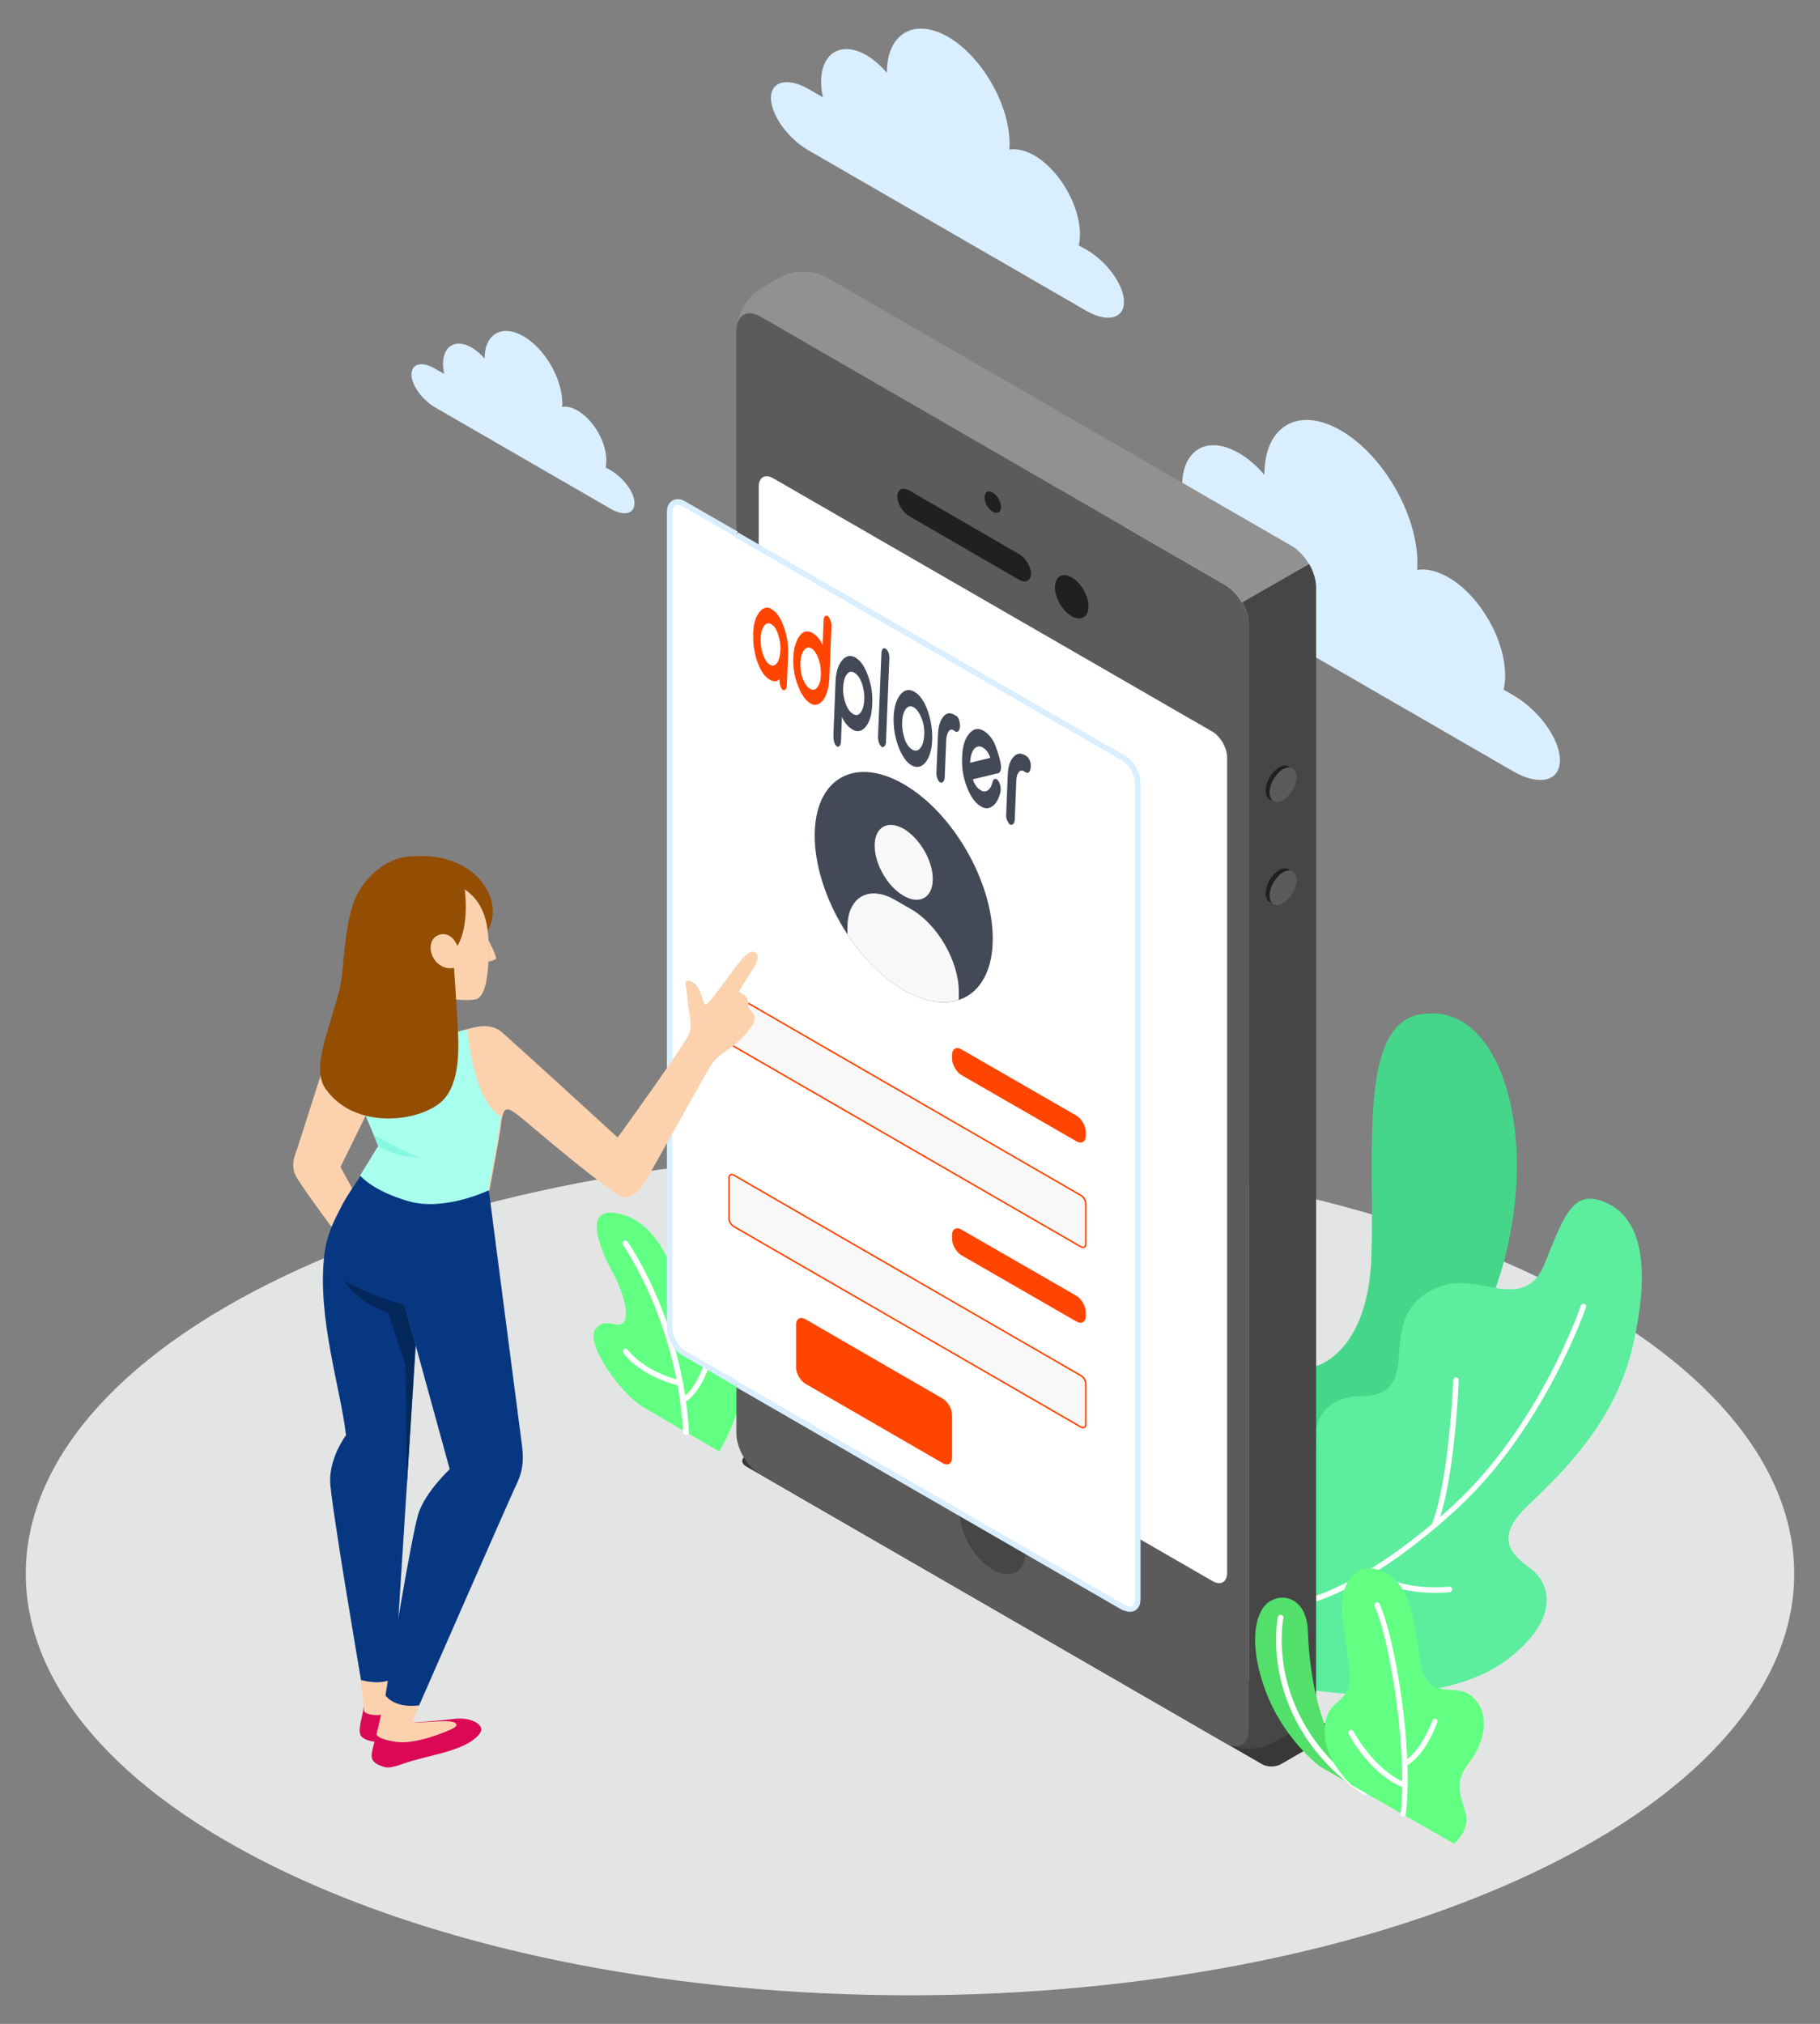 <svg enable-background="new 0 0 594.9 661.5" version="1.1" viewBox="0 0 594.9 661.5" xml:space="preserve" xmlns="http://www.w3.org/2000/svg">
<rect x="0" y="0" width="594.9" height="661.5" fill="#808080" stroke="none"/>
<style type="text/css">
	.st0{opacity:0.8;fill:#434956;}
	.st1{opacity:0.68;fill:#434956;}
	.st2{fill:#F8F8F8;}
	.st3{fill:#FF4500;}
	.st4{fill:#434956;}
	.st5{fill:#F8F8F8;stroke:#434956;stroke-miterlimit:10;}
	.st6{fill:#E83B05;}
	.st7{fill:url(#SVGID_1_);}
	.st8{fill:#108594;}
	.st9{fill:url(#SVGID_2_);}
	.st10{fill:url(#SVGID_3_);}
	.st11{fill:url(#SVGID_4_);}
	.st12{fill:url(#SVGID_5_);}
	.st13{fill:url(#SVGID_6_);}
	.st14{fill:url(#SVGID_7_);}
	.st15{fill:url(#SVGID_8_);}
	.st16{fill:url(#SVGID_9_);}
	.st17{fill:url(#SVGID_10_);}
	.st18{fill:#001848;}
	.st19{fill:#E6E7E8;}
	.st20{fill:#A7A9AC;}
	.st21{fill:url(#SVGID_11_);}
	.st22{fill:url(#SVGID_12_);}
	.st23{fill:#FDCBB2;}
	.st24{fill:#F69F76;}
	.st25{fill:#FDAC2B;}
	.st26{fill:url(#SVGID_13_);}
	.st27{fill:url(#SVGID_14_);}
	.st28{fill:url(#SVGID_15_);}
	.st29{fill:#133472;}
	.st30{fill:#FFFFFF;}
	.st31{opacity:0.71;fill:#FFFFFF;}
	.st32{fill:#F8F8F8;stroke:#FF4500;stroke-miterlimit:10;}
	.st33{fill:#DDDDDD;}
	.st34{fill:url(#SVGID_16_);}
	.st35{fill:url(#SVGID_17_);}
	.st36{fill:url(#SVGID_18_);}
	.st37{fill:url(#SVGID_19_);}
	.st38{fill:url(#SVGID_20_);}
	.st39{fill:url(#SVGID_21_);}
	.st40{fill:url(#SVGID_22_);}
	.st41{fill:url(#SVGID_23_);}
	.st42{fill:url(#SVGID_24_);}
	.st43{fill:url(#SVGID_25_);}
	.st44{fill:#D83807;}
	.st45{fill:url(#SVGID_26_);}
	.st46{fill:url(#SVGID_27_);}
	.st47{fill:url(#SVGID_28_);}
	.st48{fill:#393B3F;}
	.st49{fill:url(#SVGID_29_);}
	.st50{fill:url(#SVGID_30_);}
	.st51{fill:url(#SVGID_31_);}
	.st52{fill:url(#SVGID_32_);}
	.st53{fill:url(#SVGID_33_);}
	.st54{fill:url(#SVGID_34_);}
	.st55{fill:url(#SVGID_35_);}
	.st56{fill:url(#SVGID_36_);}
	.st57{fill:url(#SVGID_37_);}
	.st58{fill:url(#SVGID_38_);}
	.st59{fill:url(#SVGID_39_);}
	.st60{fill:url(#SVGID_40_);}
	.st61{fill:url(#SVGID_41_);}
	.st62{fill:url(#SVGID_42_);}
	.st63{fill:url(#SVGID_43_);}
	.st64{fill:#E3E5E4;}
	.st65{fill:#D9EEFF;}
	.st66{fill:#383838;}
	.st67{fill:#61FF82;}
	.st68{fill:#45D68A;}
	.st69{fill:#5DED9E;}
	.st70{fill:#5B5B5B;}
	.st71{fill:#919191;}
	.st72{fill:#464646;}
	.st73{fill:#202020;}
	.st74{fill:#F8F8F8;stroke:#FF4500;stroke-width:0.5;stroke-miterlimit:10;}
	.st75{fill:#FCD2AE;}
	.st76{fill:#DB0955;}
	.st77{fill:#934E03;}
	.st78{fill:#083782;}
	.st79{fill:#05285B;}
	.st80{fill:#A9FFEE;}
	.st81{fill:#86F7E2;}
	.st82{fill:#53E06A;}
</style>

	<path id="XMLID_225_" class="st64" d="m501.8 611.8c-112.9 53.8-295.8 53.8-408.7 0s-112.9-141 0-194.8 295.8-53.8 408.7 0 112.9 141 0 194.8z" fill="#fff"/>
	
		<path id="XMLID_224_" class="st65" d="m381.4 161.7 5.8 3.4c-0.5-2.2-0.8-4.3-0.8-6.3 0-11.9 8.3-16.7 18.6-10.7 3 1.7 5.8 4.2 8.3 7.1v-0.1c0-16 11.2-22.4 25-14.4s25 27.4 25 43.3c0 0.8 0 1.6-0.1 2.3 2.9-0.5 6.4 0.2 10.2 2.4 10.3 5.9 18.6 20.3 18.6 32.2 0 1.6-0.2 3.1-0.5 4.5l3.1 1.8c8.5 4.9 15.3 14.4 15.3 21.3s-6.9 8.5-15.3 3.6l-113.2-65.4c-8.5-4.9-15.3-14.4-15.3-21.3 0-7 6.8-8.6 15.3-3.7z" fill="#fff"/>
		<path id="XMLID_223_" class="st66" d="m412.5 576.6-168.6-97.3c-1.7-1-1.7-2.6 0-3.6l15.6-9c1.7-1 4.5-1 6.2 0l168.6 97.3c1.7 1 1.7 2.6 0 3.6l-15.6 9c-1.7 1-4.5 1-6.2 0z" fill="#383838"/>
		<g id="XMLID_221_">
			<path id="XMLID_222_" class="st67" d="m235.1 474.4s7.8-12.7 8.6-26.5-2.3-19.5-6.4-21.2c-4.2-1.6-4.5 3.4-6.6 6.4s-6.5 1.3-8.1-8.1c-1.6-9.3-7.5-25.2-19.7-28.2-13.5-3.3-6.2 12.4-2.9 18.6 3.4 6.2 6 14.5 3.8 16.8s-5.7-1.9-9 2c-4 4.7 8.4 21.7 15.6 25.8z" fill="#baf0d4"/><g fill="#fff">
			<path class="st30" d="m224.3 469.1c0.1 0 0.1 0 0 0 0.5 0 0.9-0.5 0.9-0.9-2-36.7-19.9-62.2-20.1-62.4-0.3-0.4-0.8-0.5-1.3-0.2-0.4 0.3-0.5 0.8-0.2 1.3 0.2 0.2 17.8 25.3 19.7 61.5 0.2 0.3 0.6 0.7 1 0.7z"/>
			<path class="st30" d="m223.3 458.5c0.1 0 0.3 0 0.4-0.1 5-2.8 7.8-11 7.9-11.4 0.2-0.5-0.1-1-0.6-1.1-0.5-0.2-1 0.1-1.1 0.6 0 0.1-2.7 7.9-7.1 10.4-0.4 0.2-0.6 0.8-0.4 1.2 0.3 0.2 0.6 0.4 0.9 0.4z"/>
			<path class="st30" d="m222.4 453.1c0.4 0 0.8-0.3 0.9-0.7 0.1-0.5-0.2-1-0.6-1.1-12.9-3.3-17.4-10.1-17.5-10.1-0.3-0.4-0.8-0.5-1.2-0.3-0.4 0.3-0.5 0.8-0.3 1.2 0.2 0.3 4.8 7.4 18.5 10.9 0.1 0 0.2 0.1 0.2 0.1z"/>
		</g></g>
		<g id="XMLID_216_">
			<g id="XMLID_219_">
				<path id="XMLID_220_" class="st68" d="m430.2 446.5s17.2-4.2 18.1-36.4c1-34.8-4.2-75.3 16.1-78.6s31.7 21.6 31.4 50.5c-0.2 25.4-10.4 80.4-65.6 91.2z" fill="#baf0d4"/>
				<path class="st68" d="m430.2 469.9h0.2c12.4-2.3 22.5-9.1 30-20.3 22.3-33.2 15.3-95.3 13-106.1-0.1-0.5-0.6-0.8-1.1-0.7s-0.8 0.6-0.7 1.1c2.3 10.7 9.2 72-12.7 104.7-7.2 10.8-16.9 17.3-28.8 19.5-0.5 0.1-0.8 0.6-0.7 1 0 0.5 0.3 0.8 0.8 0.8z" fill="#45d68a"/>
			</g>
			<g id="XMLID_217_">
				<path id="XMLID_218_" class="st69" d="m430.2 552.6c17.8 2.4 46.7 2.4 63.3-10.8 16.6-13.1 13.2-24.4 6.8-29.1s-12-10.1-0.9-20.6c11-10.5 28.7-27.3 34.4-52.5s2.9-41-8.4-46.3c-10.9-5.1-13.8 3-20.5 19.7s-21.7 2.4-34.6 7.6-12.4 15.5-13.2 24.4-5.1 11.3-12.3 11.3c-7.3 0-14.6 4.2-14.6 12.6z" fill="#e3f9ee"/><g fill="#fff">
				<path class="st30" d="m430.2 523.3h0.2c0.8-0.2 19.2-5.6 45.9-30.2 28.5-26.2 42-65.5 42.1-65.8 0.2-0.5-0.1-1-0.6-1.1-0.5-0.2-1 0.1-1.1 0.6-0.1 0.4-13.5 39.2-41.6 65.1-26.4 24.3-45 29.7-45.2 29.7-0.5 0.1-0.8 0.6-0.6 1.1 0.1 0.3 0.5 0.6 0.9 0.6z"/>
				<path class="st30" d="m468.9 499.4c0.4 0 0.7-0.2 0.8-0.6 5.8-14.8 7.1-46.4 7.1-47.7 0-0.5-0.4-0.9-0.9-0.9s-0.9 0.4-0.9 0.9c0 0.3-1.3 32.7-7 47.2-0.2 0.5 0 1 0.5 1.2 0.2-0.2 0.3-0.1 0.4-0.1z"/>
				<path class="st30" d="m469 520.6c2.8 0 4.7-0.2 4.9-0.2 0.5-0.1 0.8-0.5 0.8-1-0.1-0.5-0.5-0.9-1-0.8-0.2 0-16.9 1.9-24.5-5.9-0.3-0.4-0.9-0.4-1.3 0-0.4 0.3-0.4 0.9 0 1.3 5.7 5.7 15.3 6.6 21.1 6.6z"/>
			</g></g>
		</g>
		<g id="XMLID_202_">
			<path id="XMLID_215_" class="st70" d="m248.5 103.4 152 87.8c4.3 2.5 7.8 8.5 7.8 13.4v360.6c0 5-3.5 7-7.8 4.5l-152-87.8c-4.3-2.5-7.8-8.5-7.8-13.4v-360.6c0.1-5 3.5-7 7.8-4.5z" fill="#303030"/>
			<path id="XMLID_214_" class="st71" d="m400.5 191.2-152-87.8c-3.8-2.2-7-0.8-7.6 3 0.6-4.6 3.8-9.7 7.6-12l6.3-3.7c4.3-2.5 11.2-2.5 15.5 0l152 87.8c2.1 1.2 4.1 3.4 5.5 5.8l-21.8 12.7c-1.4-2.5-3.3-4.6-5.5-5.8z" fill="#5c5c5c"/>
			<path id="XMLID_213_" class="st72" d="m430.2 552.6c0 5-3.5 11-7.8 13.4l-6.3 3.7c-3.9 2.2-9.9 2.4-14.2 0.6 3.7 1.4 6.4-0.7 6.4-5.1v-360.6c0-2.5-0.9-5.2-2.3-7.7l21.9-12.6c1.4 2.4 2.3 5.2 2.3 7.7z" fill="#464646"/>
			<path id="XMLID_212_" class="st30" d="m396.4 239.2-143.7-82.9c-2.6-1.5-4.7-0.3-4.7 2.7v266.8c0 3 2.1 6.6 4.7 8.1l143.7 82.9c2.6 1.5 4.7 0.3 4.7-2.7v-266.8c-0.1-3-2.2-6.6-4.7-8.1z" fill="#fff"/>
			<path id="XMLID_211_" class="st73" d="m324.5 161c1.5 0.9 2.7 3 2.7 4.7s-1.2 2.4-2.7 1.6c-1.5-0.9-2.7-3-2.7-4.7 0-1.8 1.2-2.5 2.7-1.6z" fill="#202020"/>
			<path id="XMLID_210_" class="st72" d="m324.5 488.1c6 3.4 10.8 11.8 10.8 18.7s-4.8 9.7-10.8 6.2c-6-3.4-10.8-11.8-10.8-18.7 0-6.8 4.9-9.6 10.8-6.2z" fill="#464646"/>
			<g id="XMLID_207_" fill="#202020">
				<path id="XMLID_209_" class="st73" d="m350.3 188.7c3 1.7 5.5 6 5.5 9.5s-2.4 4.9-5.5 3.2c-3-1.7-5.5-6-5.5-9.5 0.1-3.5 2.5-4.9 5.5-3.2z"/>
				<path id="XMLID_208_" class="st73" d="m337 187.5c0 2.3-1.7 3.2-3.9 2l-35.9-20.8c-2.1-1.2-3.9-4.1-3.9-6.4s1.7-3.2 3.9-2l35.9 20.8c2.1 1.2 3.9 4.1 3.9 6.4z"/>
			</g>
			<path id="XMLID_206_" class="st73" d="m418.1 250.8c-2.4 1.4-4.4 4.8-4.4 7.6s2 3.9 4.4 2.5 4.4-4.8 4.4-7.6c-0.1-2.8-2-3.9-4.4-2.5z" fill="#202020"/>
			<path id="XMLID_205_" class="st73" d="m418.1 284.4c-2.4 1.4-4.4 4.8-4.4 7.6s2 3.9 4.4 2.5 4.4-4.8 4.4-7.6c-0.1-2.7-2-3.9-4.4-2.5z" fill="#202020"/>
			<path id="XMLID_204_" class="st70" d="m419.4 251.4c-2.4 1.4-4.4 4.8-4.4 7.6s2 3.9 4.4 2.5 4.4-4.8 4.4-7.6c0-2.7-2-3.8-4.4-2.5z" fill="#5b5b5b"/>
			<path id="XMLID_203_" class="st70" d="m419.4 285.1c-2.4 1.4-4.4 4.8-4.4 7.6s2 3.9 4.4 2.5 4.4-4.8 4.4-7.6c0-2.7-2-3.9-4.4-2.5z" fill="#5b5b5b"/>
		</g>
		<g id="XMLID_200_">
			<path id="XMLID_201_" class="st30" d="m218.9 167.4c0-3 2.1-4.2 4.7-2.7l17.2 9.9 126.5 73c2.6 1.5 4.7 5.1 4.7 8.1v266.8c0 3-2.1 4.2-4.7 2.7l-126.5-73-17.2-9.9c-2.6-1.5-4.7-5.1-4.7-8.1z" fill="#fff"/>
			<path class="st65" d="m369.3 526.8c0.6 0 1.2-0.1 1.7-0.4 1.2-0.7 1.8-2 1.8-3.8v-266.8c0-3.3-2.2-7.2-5.1-8.8l-126.5-73-0.9 1.6 126.5 73c2.3 1.3 4.2 4.7 4.2 7.3v266.8c0 1.1-0.3 1.9-0.9 2.2s-1.5 0.2-2.4-0.3l-126.5-73-0.9 1.6 126.5 73c0.9 0.3 1.7 0.6 2.5 0.6z" fill="#d9eeff"/>
			<path class="st65" d="m240.3 453 0.9-1.6-17.2-9.9c-2.3-1.3-4.2-4.7-4.2-7.3v-266.8c0-1.1 0.3-1.9 0.9-2.2s1.5-0.2 2.4 0.3l17.2 9.9 0.9-1.6-17.2-9.9c-1.5-0.9-3-1-4.2-0.3s-1.8 2-1.8 3.8v266.8c0 3.3 2.2 7.2 5.1 8.8z" fill="#d9eeff"/>
		</g>
		<path id="XMLID_199_" class="st65" d="m142.2 120.5 3 1.7c-0.2-1.1-0.4-2.2-0.4-3.2 0-6 4.2-8.4 9.4-5.4 1.5 0.9 2.9 2.1 4.2 3.6 0-8.1 5.7-11.3 12.7-7.3s12.7 13.9 12.7 21.9c0 0.4 0 0.8-0.1 1.2 1.5-0.3 3.2 0.1 5.1 1.2 5.2 3 9.4 10.3 9.4 16.3 0 0.8-0.1 1.6-0.2 2.3l1.6 0.9c4.3 2.5 7.8 7.3 7.8 10.8s-3.5 4.3-7.8 1.8l-57.3-33.1c-4.3-2.5-7.8-7.3-7.8-10.8 0-3.6 3.5-4.4 7.7-1.9z" fill="#fff"/>
		<path id="XMLID_198_" class="st65" d="m264.3 29.1 4.7 2.7c-0.4-1.7-0.6-3.4-0.6-5.1 0-9.5 6.7-13.4 14.9-8.6 2.4 1.4 4.6 3.4 6.6 5.7v-0.1c0-12.8 9-18 20.1-11.6 11 6.5 20 22.1 20 34.9 0 0.7 0 1.3-0.1 1.9 2.3-0.4 5.1 0.2 8.2 1.9 8.2 4.8 14.9 16.3 14.9 25.8 0 1.3-0.1 2.5-0.4 3.6l2.5 1.4c6.8 3.9 12.3 11.6 12.3 17.1s-5.5 6.8-12.3 2.9l-90.9-52.5c-6.7-3.9-12.2-11.5-12.2-17.1 0-5.5 5.5-6.8 12.3-2.9z" fill="#fff"/>
		<g id="XMLID_194_">
			<path id="XMLID_197_" class="st4" d="m295.4 256.3c-16.1-9.3-29.1-1.8-29.1 16.8s13 41.2 29.1 50.5 29.1 1.8 29.1-16.8-13-41.2-29.1-50.5z" fill="#434956"/>
			<path id="XMLID_196_" class="st2" d="m295.4 270.9c-5.2-3-9.5-0.6-9.5 5.5 0 6 4.2 13.4 9.5 16.4 5.2 3 9.5 0.6 9.5-5.5s-4.3-13.3-9.5-16.4z" fill="#f8f8f8"/>
			<path id="XMLID_195_" class="st2" d="m277 303.1c0-9.9 7-13.9 15.5-9l5.4 3.1c8.6 5 15.5 17 15.5 26.9v2.7c-5 1.6-11.2 0.8-18-3.2-7-4-13.4-10.6-18.4-18.2z" fill="#f8f8f8"/>
		</g>
		<path id="XMLID_193_" class="st3" d="m351.8 364.6-37.5-21.6c-1.7-1-3.1-0.2-3.1 1.8v1.2c0 2 1.4 4.4 3.1 5.4l37.5 21.6c1.7 1 3.1 0.2 3.1-1.8v-1.2c0-2-1.4-4.4-3.1-5.4z" fill="#ff4500"/>
		<path id="XMLID_192_" class="st74" d="m353.3 390.7-113.4-65.5c-0.9-0.5-1.6-0.1-1.6 0.9v13.2c0 1 0.7 2.2 1.6 2.7l113.4 65.5c0.9 0.5 1.6 0.1 1.6-0.9v-13.2c0-1-0.7-2.2-1.6-2.7z" fill="#f8f8f8" stroke="#ff4500" stroke-miterlimit="10" stroke-width=".5"/>
		<path id="XMLID_191_" class="st3" d="m351.8 423.5-37.5-21.6c-1.7-1-3.1-0.2-3.1 1.8v1.2c0 2 1.4 4.4 3.1 5.4l37.5 21.6c1.7 1 3.1 0.2 3.1-1.8v-1.2c0-2-1.4-4.4-3.1-5.4z" fill="#ff4500"/>
		<path id="XMLID_190_" class="st74" d="m353.3 449.6-113.4-65.5c-0.9-0.5-1.6-0.1-1.6 0.9v13.2c0 1 0.7 2.2 1.6 2.7l113.4 65.5c0.9 0.5 1.6 0.1 1.6-0.9v-13.2c0-1-0.7-2.2-1.6-2.7z" fill="#f8f8f8" stroke="#ff4500" stroke-miterlimit="10" stroke-width=".5"/>
		<path id="XMLID_189_" class="st3" d="m308.1 457.1-44.8-25.9c-1.7-1-3.1-0.2-3.1 1.8v13.9c0 2 1.4 4.4 3.1 5.4l44.8 25.9c1.7 1 3.1 0.2 3.1-1.8v-13.9c0-2-1.4-4.4-3.1-5.4z" fill="#ff4500"/>
		<path id="XMLID_188_" class="st75" d="m201.9 371.8s22-30.4 23.4-34c1-2.7-0.1-6.8-0.3-8.7-0.3-1.9-0.6-6.1-0.9-7.2-0.5-2 2.1-1.6 3.6 0.2 1.5 1.9 2 5.6 2.8 6.2s6.6-7.9 9.7-11.9 5-6.3 6.9-4.9c1.3 1.1 0.3 3.4-1.9 6.7-2.2 3.4-3.2 4.9-3.5 5.7-0.3 0.7 1.5 0.8 2.5 2.3 0.8 1.2 0.1 3.1 1.1 4s2 2.6 0.9 4.4c-1.4 2.4-4.3 5.7-7.6 8s-4.6 3.1-6.6 6.2c-1.9 3.1-19.5 34.8-20.7 36.7s-3.5 5.8-6.9 5.9c-3.5 0.1-31.8-24.3-33.3-25.5-4.7-3.9-6.1-4.5-6.9-1-0.3 1.1-0.4 2.3-0.6 3.8-0.6 4.4-3.6 20.3-3.6 20.3s-14.3 6.9-26.1 3.5-15.8-8.4-15.8-8.4l5.9-9.6c-1.6-4-9-20-11.4-31.3l36.9-6c0.8-0.2 2-0.5 3.5-0.9 2-0.5 7.1-2.3 11.1 1.1 12.6 11.3 37.8 34.4 37.8 34.4" fill="#fcd2ae"/>
		<path id="XMLID_187_" class="st76" d="m128.7 558.2 6.6 9.2s-3.1 1.8-9.6 2c-5.9 0.2-7.6-1.7-7.8-2.2-1-2.1 0.6-6 1-9.3z" fill="#db0955"/>
		<path id="XMLID_186_" class="st76" d="m134.9 563s8-0.5 13.6-1.2c5.5-0.7 9.9 2 8.6 4.3s-4.4 4.2-9.1 5.8c-4.1 1.4-9 2.4-13.2 3.6-4.4 1.3-7.2 2.8-9.6 1.9-2.8-0.9-3.9-2-3.7-4.1 0.2-2 2.2-8.5 2.2-8.5z" fill="#db0955"/><g fill="#fcd2ae">
		<path id="XMLID_185_" class="st75" d="m117.9 548.9s1 8.4 1.1 10.2 8.2 2.4 9.7-0.9l0.3-10.2z"/>
		<path id="XMLID_184_" class="st75" d="m126 554.1-2.9 12.7s-0.3 1.5 6.3 2.5 17-3.5 18.7-4.4c1.8-0.9 2-2.7-4.5-2.3s-8.8 0.4-8.8 0.4l2.1-5.6z"/>
		<path id="XMLID_183_" class="st75" d="m112.4 343.4-4.6-1.3s-9.6 30.2-10.6 33.2c-1.1 2.9-2.3 6-0.2 9.6 2.5 4.3 15.4 21.6 15.4 21.6l8.2-8-9.3-17.1 8.2-16.7z"/>
		</g><path id="XMLID_182_" class="st77" d="m159.5 304.1s3.7-5.9-0.2-13c-4.5-8.5-14.7-12.6-26.8-11-5.6 0.7-12.2 5.3-15.8 12.3-4 7.7-4.3 23.2-5.3 29.1z" fill="#934e03"/>
		<path id="XMLID_181_" class="st75" d="m159.7 307.4s2.9 5.5 2.4 6-2.4 0.9-2.4 0.9z" fill="#fcd2ae"/>
		<path id="XMLID_180_" class="st75" d="m151 290.1c3.1 2 8.5 5.8 8.7 18.1 0.2 12.6-1.5 16.7-3.4 18.1-1.3 1-8.6 0.5-11.8-0.3-3.2-0.7-12.3-5.2-15.5-12.1-3.8-8-3.1-19.8 2.7-23.2 8.1-4.8 16.7-2.3 19.3-0.6z" fill="#fcd2ae"/>
		<path id="XMLID_179_" class="st78" d="m117.9 384.3c-5.5 8.6-10.8 16.2-11.9 25.9-2.4 20.4 5.4 43.8 7.1 58.9 0 0-5.2 6.8-5.2 14.8 0 6.2 10.1 65.2 10.1 65.2s7.3 2.2 11-1l6.9-108.4-3.6-13.2z" fill="#083782"/>
		<path id="XMLID_178_" class="st79" d="m135.8 439.6-3.6-13.2s-10.1-2.4-19.7-7.8c0 0 3.7 6.8 14.4 10.5l5.6 17 0.5 38.8z" fill="#05285b"/>
		<path id="XMLID_177_" class="st78" d="m117.9 384.3c-3 4.8-10 13.1-8.5 21 1.8 9.6 7 16.4 22.8 21.1l14.8 53.8s-7.7 7.2-10.1 14.1-10.9 59.8-10.9 59.8 2.6 4.3 11 3.3c0 0 29.1-66.4 31.1-70.7 2.1-4.3 3.4-7.5 2.5-14.4-0.9-7-10.8-83.1-10.8-83.1z" fill="#083782"/>
		<path id="XMLID_176_" class="st80" d="m112.4 343.4 36.9-6c0.8-0.2 2-0.5 3.5-0.9 0 0 1.6 23.2 11 28.5-0.2 1.1-0.4 2.3-0.6 3.8-0.6 4.4-3.6 20.3-3.6 20.3s-14.3 6.9-26.1 3.5-15.8-8.4-15.8-8.4l5.9-9.6c-1.4-3.9-8.8-20-11.2-31.2z" fill="#a9ffee"/>
		<path id="XMLID_175_" class="st81" d="m122.2 370.9c0.2 0.3 11.9 6.6 15.4 7.6-5.5-0.3-10.1-1.6-13.7-3.8z" fill="#86f7e2"/>
		<path id="XMLID_174_" class="st77" d="m151.9 290.7s1.7 11.7-2.4 18.5c0 0-1.6-4.6-5.5-3.8-4 0.9-4.1 6-1.4 9 2.8 2.9 5.8 1.9 5.8 1.9s0.6 8.4 1 15.5c0.3 6.8 2.2 22.5-5.7 28.8-8 6.3-27.9 8.4-37.2-4.6-5.2-7.3 1.7-20.1 4.9-34.5 3-13.2 4.6-32.9 18.7-36 14-3.3 21.8 5.2 21.8 5.2z" fill="#934e03"/>
		<g fill="#434956">
			<path id="XMLID_171_" class="st4" d="m273.5 243.9c-0.3-0.2-0.6-0.6-0.8-1.3-0.2-0.6-0.3-1.3-0.3-1.9l0.7-17.6c0.1-3.2 0.8-5.6 2.1-7.2s2.7-1.9 4.4-1c1.7 1 3 2.9 4.1 5.9s1.6 6.1 1.4 9.4c-0.1 3.3-0.8 5.7-2.1 7.3s-2.8 1.9-4.4 0.9c-1.5-0.9-2.6-2.3-3.4-4.1l-0.3 7.9c0 0.7-0.2 1.2-0.4 1.5-0.3 0.4-0.6 0.5-1 0.2zm7.8-11c0.7-0.9 1.1-2.3 1.2-4.2s-0.2-3.7-0.8-5.4-1.4-2.8-2.4-3.4-1.8-0.4-2.5 0.5-1.1 2.3-1.2 4.2 0.2 3.6 0.8 5.3 1.4 2.9 2.4 3.4c0.9 0.7 1.8 0.5 2.5-0.4z"/>
			<path id="XMLID_169_" class="st4" d="m289.5 212c0.3 0.2 0.6 0.6 0.9 1.2 0.2 0.6 0.3 1.3 0.3 2l-1.1 27.2c0 0.7-0.2 1.2-0.5 1.5s-0.6 0.4-0.9 0.2-0.6-0.6-0.9-1.3c-0.2-0.6-0.3-1.3-0.3-2l1.1-27.2c0-0.7 0.2-1.2 0.5-1.6 0.2-0.1 0.5-0.2 0.9 0z"/>
			<path id="XMLID_166_" class="st4" d="m298.9 226.1c1.7 1 3.2 3 4.3 6.1s1.6 6.3 1.5 9.6-0.9 5.8-2.2 7.4-2.9 1.9-4.6 0.9-3.1-3.1-4.3-6.2c-1.1-3.1-1.6-6.2-1.5-9.5s0.9-5.7 2.2-7.4c1.4-1.6 2.9-1.9 4.6-0.9zm-0.2 5.1c-1-0.6-1.9-0.4-2.6 0.5s-1.2 2.4-1.2 4.3c-0.1 1.9 0.2 3.7 0.8 5.5s1.5 2.9 2.5 3.5 1.9 0.4 2.6-0.5c0.8-0.9 1.2-2.4 1.3-4.3s-0.2-3.8-0.9-5.5-1.5-2.9-2.5-3.5z"/>
			<path id="XMLID_164_" class="st4" d="m312.6 234c0.4 0.2 0.7 0.7 0.9 1.3 0.2 0.7 0.3 1.3 0.3 2s-0.2 1.2-0.5 1.6-0.6 0.4-1 0.2l-0.6-0.4c-0.6-0.4-1.1-0.3-1.6 0.3-0.4 0.6-0.7 1.4-0.8 2.6l-0.5 12.4c0 0.7-0.2 1.2-0.5 1.5s-0.6 0.4-1 0.2-0.7-0.7-0.9-1.3-0.4-1.3-0.3-2l0.5-12.4c0.1-2.6 0.7-4.5 1.7-5.7 1-1.3 2.2-1.5 3.6-0.7z"/>
			<path id="XMLID_161_" class="st4" d="m327.1 249.7c0.1 0.4 0.1 0.8 0.1 1.2 0 0.3-0.1 0.6-0.1 0.8-0.2 0.6-0.4 0.9-0.8 1-1.1 0.3-7.9 1.9-8.3 2 0.5 1.7 1.4 2.9 2.6 3.6 0.8 0.5 1.6 0.5 2.3 0s1.2-1.4 1.5-2.6c0.3-1 0.7-1.4 1.4-1 0.5 0.3 0.8 0.9 1.1 1.8 0.2 0.6 0.2 1.1 0.2 1.6 0 0.3-0.1 0.6-0.1 0.9-0.6 2.2-1.4 3.7-2.6 4.5-1.2 0.9-2.5 0.9-3.9 0-1.8-1.1-3.3-3.2-4.5-6.4-1.2-3.1-1.7-6.4-1.5-9.8 0.1-3.4 0.9-5.9 2.3-7.5 1.4-1.7 3-2 4.8-0.9 1.3 0.8 2.5 2.1 3.5 4.1 0.8 2.1 1.6 4.3 2 6.7zm-5.9-5.4c-1-0.6-2-0.4-2.8 0.5-0.8 1-1.2 2.4-1.3 4.4v0.1l6.6-1.6c-0.5-1.6-1.3-2.7-2.5-3.4z"/>
			<path id="XMLID_159_" class="st4" d="m335.6 247.2c0.4 0.2 0.7 0.7 1 1.4s0.4 1.4 0.3 2.1c0 0.7-0.2 1.3-0.5 1.6-0.3 0.4-0.6 0.4-1 0.2l-0.7-0.4c-0.6-0.4-1.2-0.3-1.7 0.3s-0.7 1.4-0.8 2.6l-0.5 12.7c0 0.7-0.2 1.3-0.5 1.6s-0.6 0.4-1 0.2-0.7-0.7-1-1.4-0.4-1.3-0.3-2.1l0.5-12.7c0.1-2.6 0.7-4.6 1.8-5.8 1.1-1.3 2.3-1.5 3.8-0.7z"/>
			</g><path class="st3" d="m271.3 202.5c-0.2-0.6-0.5-1-0.8-1.2s-0.6-0.1-0.9 0.2-0.4 0.8-0.4 1.5l-0.3 7.9c-0.7-1.7-1.7-2.9-3-3.8-0.1-0.1-0.2-0.1-0.3-0.2-0.4-0.2-0.8-0.4-1.2-0.5h-0.1-0.1-0.8-0.1-0.1c-0.6 0.2-1.3 0.7-1.8 1.4-0.8 1-1.3 2.3-1.7 3.9-0.2 1-0.3 2.1-0.4 3.2-0.1 2.3 0.2 4.6 0.7 6.8 0.1 0.3 0.2 0.5 0.2 0.5s0.4 1.5 0.6 1.8c0.4 1 0.7 1.9 1.2 2.7 0 0 0 0.1 0.1 0.1 0.6 1.1 1.3 2 2.1 2.6l0.2 0.2c0.1 0 0.1 0.1 0.2 0.1l0.1 0.1c1.6 1 3 0.7 4.3-0.9 1.2-1.6 1.9-4 2.1-7.2l0.7-17.6c-0.1-0.4-0.2-1-0.5-1.6zm-4.1 22.1c-0.7 0.9-1.5 1.1-2.5 0.5-0.9-0.6-1.7-1.7-2.3-3.3-0.1-0.3-0.2-0.6-0.3-0.8v-0.1c-0.4-1.4-0.5-2.8-0.5-4.3 0.1-1.8 0.5-3.2 1.2-4.1s1.5-1.1 2.4-0.6 1.7 1.7 2.3 3.3c0.6 1.7 0.9 3.4 0.8 5.3 0 1.8-0.4 3.2-1.1 4.1z" fill="#ff4500"/>
			<path class="st3" d="m257.2 223.9 0.4-9.9c0.1-3.2-0.3-6.2-1.4-9.1-1-2.9-2.3-4.8-3.9-5.7 0 0-0.1 0-0.1-0.1-0.1 0-0.1-0.1-0.2-0.1 0 0-0.1 0-0.1-0.1 0 0-0.1 0-0.1-0.1-0.8-0.3-1.5-0.3-2.2 0.1h-0.1c-0.5 0.3-0.9 0.7-1.3 1.2-0.1 0.2-0.7 1.1-0.7 1.1s-0.1 0.1-0.2 0.3c-0.6 1.4-1.1 3.4-1.1 5.6 0 1.2 0 2.3 0.1 3.5 0.2 1.9 0.6 3.8 1.2 5.6 0.5 1.3 1 2.5 1.6 3.4l0.1 0.1c0 0.1 0.1 0.1 0.1 0.2 0.2 0.4 0.5 0.7 0.8 1l0.2 0.2c0.4 0.4 0.7 0.7 1.1 0.9 0.1 0.1 0.2 0.1 0.3 0.2 1.3 0.7 2.3 0.6 3.1-0.2v0.4c0 0.7 0.1 1.3 0.3 1.9s0.5 1 0.8 1.2 0.6 0.1 0.9-0.2c0.2-0.2 0.3-0.7 0.4-1.4zm-2.1-11.3c-0.1 1.8-0.5 3.2-1.1 4.1-0.7 0.9-1.5 1.1-2.4 0.5-0.9-0.5-1.6-1.6-2.2-3.3s-0.8-3.4-0.8-5.2c0.1-1.5 0.3-2.7 0.8-3.5v-0.1c0.1-0.2 0.2-0.3 0.3-0.5 0.7-0.9 1.5-1.1 2.4-0.6s1.7 1.6 2.2 3.3c0.6 1.7 0.9 3.4 0.8 5.3z" fill="#ff4500"/>
		
		<g id="XMLID_154_">
			<g id="XMLID_157_">
				<path id="XMLID_158_" class="st82" d="m446.1 585.8-14.6-8.4s-12-8.8-18-25.2c-4.5-12.4-3.9-21.9-0.7-26.6 4-5.8 14.3-4.8 14.7 7.5 0.9 24.1 7.9 40.8 18.6 52.7z" fill="#baf0d4"/>
				<path class="st30" d="m446.1 586.6c0.3 0 0.6-0.1 0.7-0.4 0.3-0.4 0.2-1-0.2-1.2-33.7-23.3-27.2-55.8-27.1-56.1 0.1-0.5-0.2-1-0.7-1.1s-1 0.2-1.1 0.7c-0.1 0.3-6.9 34 27.8 58 0.3 0.1 0.4 0.1 0.6 0.1z" fill="#fff"/>
			</g>
			<g id="XMLID_155_">
				<path id="XMLID_156_" class="st67" d="m475.3 602.6s5.1-4.1 3.8-9.7c-1.2-5.6-4.5-9.6 1.1-16.8s7.1-16.8 0.5-22c-5.1-4-13.1 1.7-16-9-2.1-7.8-1.4-25-11.3-30.7s-16.1 2.9-14.6 14.6c1.4 10.5 3.3 20.5 1.8 23.3-2.9 5.4-7.9 4.6-7.6 14.5 0.2 9.1 8.9 16.7 8.9 16.7z" fill="#baf0d4"/><g fill="#fff">
				<path class="st30" d="m458.6 593.8c0.4 0 0.8-0.3 0.9-0.8 2.6-21.2-3.5-57.9-8.6-68.8-0.2-0.5-0.7-0.6-1.2-0.4-0.4 0.2-0.6 0.7-0.4 1.2 5 10.7 10.9 47.6 8.5 67.9-0.1 0.5 0.3 0.9 0.8 1-0.1-0.1 0-0.1 0-0.1z"/>
				<path class="st30" d="m459.1 577.3c0.1 0 0.3 0 0.4-0.1 6.2-3 10.2-13.8 10.3-14.3 0.2-0.5-0.1-1-0.5-1.1-0.5-0.2-1 0.1-1.1 0.5 0 0.1-3.9 10.6-9.4 13.3-0.4 0.2-0.6 0.8-0.4 1.2 0 0.3 0.3 0.5 0.7 0.5z"/>
				<path class="st30" d="m459.2 584.5c0.4 0 0.7-0.2 0.8-0.6 0.2-0.5 0-1-0.5-1.2-10.5-4.2-17-16.7-17.1-16.8-0.2-0.4-0.8-0.6-1.2-0.4s-0.6 0.8-0.4 1.2c0.3 0.5 6.9 13.2 18 17.6 0.2 0.1 0.3 0.2 0.4 0.2z"/>
			</g></g>
		</g>
	

</svg>
